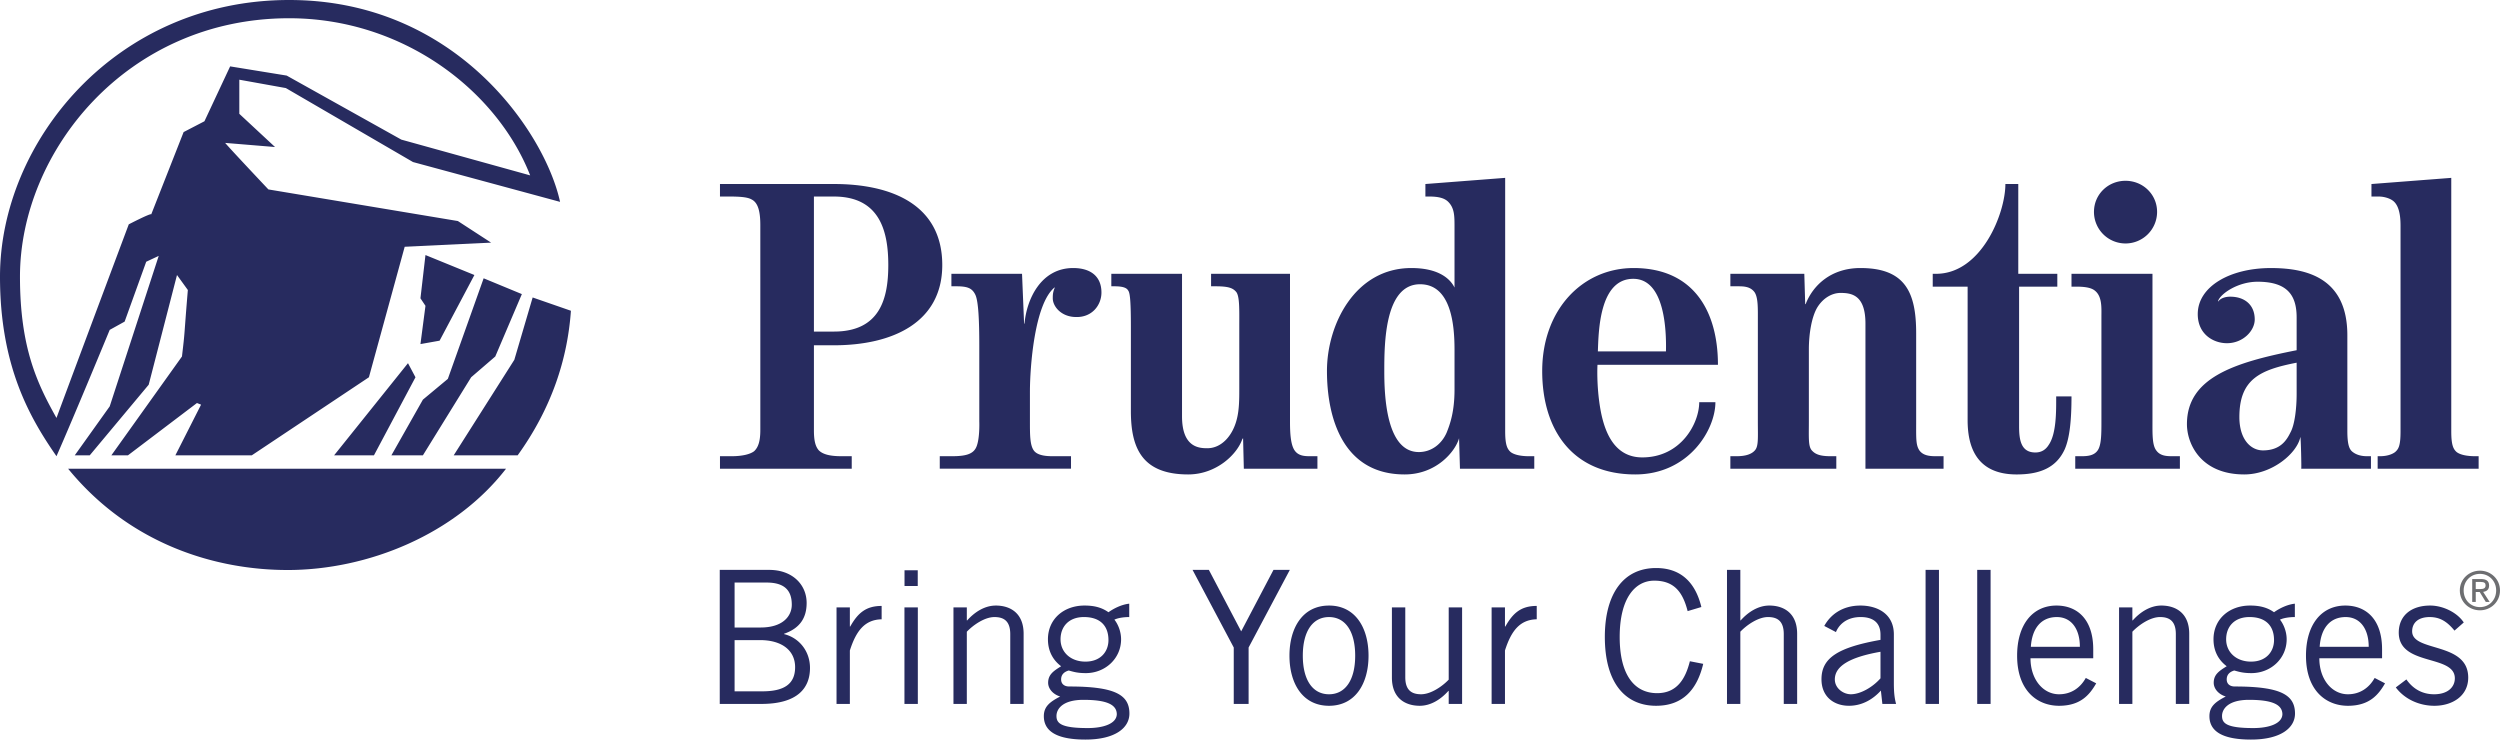 <svg xmlns="http://www.w3.org/2000/svg" viewBox="0 0 361.164 106.842"><path fill="#272b5f" d="M41.776 2.636c-23.526 0-38.89 19.332-38.89 37.335 0 10.324 2.522 15.493 5.273 20.408 3.475-9.37 10.444-27.97 10.444-27.97s3.245-1.683 3.245-1.438l4.679-11.891 3.008-1.561 3.713-7.93 8.167 1.329L57.98 20.17l18.612 5.166c-4.803-12.26-18.367-22.7-34.816-22.7m-.24 79.71c-10.208 0-22.686-3.597-31.697-14.634h63.268c-7.325 9.474-19.923 14.635-31.57 14.635m12.486-16.565h-5.758l10.676-13.315 1.081 2.035-6 11.28zm5.642-42.373l-18.37-10.686-6.721-1.21v4.93l5.16 4.796-7.203-.594s.247.362 6.242 6.72l27.373 4.567 4.804 3.121-12.486.597-5.168 18.852-16.925 11.28H25.333l3.715-7.323-.593-.237-9.974 7.56h-2.395l10.201-14.281c.484-4.095.24-2.285.85-9.605L25.57 39.73l-4.087 15.846-8.522 10.207h-2.164l5.053-7.076 7.08-21.74-1.807.846-3.118 8.648-2.155 1.194s-5.052 12.247-7.69 18.252C4.324 60.38 0 52.937 0 39.971 0 20.525 16.68 0 41.776 0 65.904 0 78.752 19.21 80.91 29.163L59.665 23.41zM71.55 51.5l-3.483 3-6.973 11.281h-4.552l4.552-8.045 3.603-3 5.173-14.531 5.52 2.282-3.84 9.013zm3.23 14.281h-9.237l8.76-13.802 2.647-9.005 5.528 1.92c-.492 6.958-2.774 14.053-7.697 20.887M63.507 49.216l-2.766.492.724-5.527-.724-1.086.724-6.25 7.07 2.884-5.028 9.487zm56.956-20.824h-2.88v19.509h2.88c6.66 0 7.865-4.749 7.865-9.61 0-4.86-1.206-9.899-7.865-9.899m89.665 22.095c0-3.492-.472-9.422-4.978-9.422-5.106 0-5.168 8.516-5.168 12.535 0 3.483.25 11.706 4.989 11.706 1.797 0 3.3-1.135 4.029-2.83.477-1.196 1.128-2.996 1.128-6.182v-5.807zm25.821-10.206c-4.931 0-5.004 7.672-5.113 10.484h9.837c.072-3.041-.17-10.484-4.724-10.484m95.836 12.116c-5.325 1.034-8.273 2.399-8.273 7.862 0 3.188 1.612 4.808 3.41 4.808 2.531 0 3.428-1.492 3.967-2.592.604-1.075.896-3.407.896-5.576v-4.502zm-211.322-2.514h-2.88v12.244c0 1.255.124 2.28.713 2.94.552.536 1.506.84 3.248.84h1.501v1.805h-19.034v-1.805h1.69c1.43 0 2.632-.253 3.243-.722.594-.55.896-1.438.896-3.058V32.53c0-1.922-.302-3.243-1.263-3.717-.59-.347-1.733-.422-3.293-.422h-1.273v-1.808h16.452c8.397 0 15.662 3.009 15.662 11.707 0 8.284-7.145 11.592-15.662 11.592m34.991-4.084c-2.102 0-3.365-1.5-3.365-2.704 0-.425 0-.904.302-1.553h-.06c-2.891 2.394-3.543 11.517-3.543 15.06v4.324c0 1.862 0 3.36.55 4.141.534.775 1.912.84 2.696.84h2.689v1.805h-18.96v-1.805h1.81c1.905 0 2.871-.304 3.35-1.089.667-1.071.55-3.952.55-3.952V49.883c0-3.6-.127-6.3-.55-7.26-.479-1.034-1.198-1.264-2.818-1.264h-.66v-1.804h10.204l.298 7.197h.062c.297-3.473 2.342-8.029 7.028-8.029 2.512 0 4.085 1.194 4.085 3.538 0 1.79-1.329 3.595-3.668 3.538m24.237 21.913l-.107-4.404s-.07.202-.07 0c-.714 2.295-3.777 5.232-7.857 5.232-6.778 0-8.283-3.947-8.283-9.17V47.244c0-3.548-.118-4.869-.362-5.225-.17-.305-.472-.66-2.035-.66h-.43v-1.804h10.214v20.59c0 4.49 2.457 4.61 3.658 4.61 2.042 0 3.66-1.797 4.256-4.193.358-1.39.358-2.934.358-4.5v-8.818c0-2.464.072-4.504-.472-5.1-.482-.555-1.141-.785-3.001-.785h-.602v-1.804h11.402v21.37c0 1.863.13 3.361.664 4.142.535.775 1.383.84 2.222.84h1.076v1.805h-10.63zm31.224 0l-.13-4.404c-.521 1.877-3.243 5.232-7.86 5.232-8.883 0-11.225-8.099-11.225-14.94 0-6.78 4.087-14.877 12.19-14.877 4.026 0 5.647 1.615 6.238 2.819v-8.76c0-1.564 0-2.71-.901-3.618-.536-.538-1.378-.772-2.764-.772h-.541v-1.808l11.524-.889V62.32c0 1.967.31 2.56.794 2.987.536.416 1.55.601 2.634.601h.776v1.805h-10.735zm19.868-15.013s-.177 2.939.412 6.37c.599 3.406 2.045 7.01 6.057 7.01 5.59 0 8.229-4.918 8.229-7.976h2.337c0 4.024-3.892 10.437-11.58 10.437-8.995 0-13.441-6.358-13.441-14.94 0-8.877 5.821-14.877 13.204-14.877 8.756 0 12.184 6.354 12.184 13.976h-17.402zm38.711 15.013v-20.96c0-4.129-1.985-4.434-3.6-4.434-1.157 0-2.467.657-3.36 2.1-.79 1.326-1.215 3.717-1.215 6.07v10.378c0 2.399-.101 3.595.425 4.201.484.536 1.144.84 2.704.84h.836v1.805h-15.306v-1.805h.906c1.325 0 2.165-.304 2.636-.84.544-.606.43-1.802.43-4.2V46.4c0-1.86.055-3.425-.495-4.21-.592-.78-1.49-.83-2.334-.83h-1.143v-1.805h10.682l.128 4.381h.065c1.016-2.639 3.595-5.213 7.915-5.213 6.486 0 8.051 3.538 8.051 9.412v12.79c0 2.34-.062 3.361.467 4.142.547.775 1.566.84 2.349.84h1.141v1.805h-11.282zm28.744-2.714c-1.191 2.522-3.48 3.542-6.898 3.542-6.07 0-7.086-4.37-7.086-7.856V41.41h-5.041v-1.855h.48c6.538 0 10.016-8.7 10.016-12.97h1.862v12.97h5.64v1.855h-5.522v20.165c0 1.935.248 3.792 2.347 3.792.903 0 1.503-.419 1.922-1.08 1.134-1.63 1.089-4.872 1.089-7.017h2.212c0 3.291-.24 6.038-1.02 7.728m1.562 2.714v-1.805h.893c.844 0 1.813-.065 2.347-.84.542-.78.542-2.41.542-4.271V45.744c0-1.203.122-2.884-.911-3.725-.597-.53-1.733-.61-2.817-.61h-.596v-1.854h11.699v21.24c0 1.861-.052 3.491.545 4.272.546.775 1.438.84 2.28.84h1.137v1.805H299.8zm32.646 0c.055 0-.057-4.58-.125-4.58-.471 2.346-4.074 5.408-8.1 5.408-6.293 0-8.285-4.434-8.285-7.26 0-6.66 6.673-8.883 15.848-10.685v-4.74c0-3.232-1.375-5.155-5.638-5.155-2.873 0-5.347 1.743-5.702 2.757v.127c.355-.554 1.139-.724 1.739-.724 2.101 0 3.546 1.19 3.546 3.29 0 1.633-1.689 3.431-4.016 3.431-1.928 0-4.215-1.263-4.215-4.207 0-3.964 4.632-6.65 10.568-6.65 5.276 0 11.043 1.482 11.043 9.711v13.81c0 2.041.297 2.703.786 3.06.538.417 1.264.602 2.043.602h.581v1.805h-10.073zm-25.384-32.54a4.555 4.555 0 0 1-4.556-4.563c0-2.522 2.032-4.491 4.556-4.491 2.52 0 4.562 1.97 4.562 4.49a4.564 4.564 0 0 1-4.562 4.565m36.426 32.539v-1.805h.363c.779 0 1.625-.185 2.162-.601.476-.426.781-.845.781-2.987V32.781c0-.849 0-2.709-.911-3.618-.531-.537-1.548-.77-2.207-.77h-1.083v-1.809l11.53-.889V62.32c0 1.967.291 2.56.777 2.987.537.416 1.554.601 2.695.601h.481v1.805H343.49zM130.672 84.653h1.91v-2.272h-1.91v2.272zm23.779 14.52c-.701 0-1.156-.373-1.156-1.02 0-.617.347-1.074 1.102-1.289.748.215 1.338.378 2.465.378 2.814 0 5.096-2.117 5.096-4.882 0-1.283-.564-2.36-.968-2.839.485-.243 1.343-.378 2.145-.378v-1.931c-1.044.107-2.17.642-3.002 1.236-.91-.646-1.958-.967-3.46-.967-2.975 0-5.282 1.93-5.282 4.88 0 1.529.588 2.896 1.904 3.888-1.069.675-1.876 1.18-1.876 2.389 0 .834.67 1.659 1.74 1.984-1.498.778-2.361 1.45-2.361 2.84 0 2.306 2.093 3.38 6.012 3.38 4.34 0 6.351-1.716 6.351-3.755 0-2.736-2.116-3.914-8.71-3.914zm-1.24-6.813c0-1.824 1.186-3.217 3.38-3.217 2.366 0 3.542 1.286 3.542 3.33 0 1.656-1.127 3.108-3.323 3.108-2.146 0-3.598-1.37-3.598-3.22zm3.917 12.82c-3.86 0-4.504-.698-4.504-1.746 0-.99.858-2.331 3.888-2.331 3.405 0 4.798.699 4.827 2.064-.029 1.367-1.904 2.014-4.211 2.014zm165.706-6.007c-.698 0-1.151-.373-1.151-1.02 0-.617.348-1.074 1.095-1.289.753.215 1.341.378 2.47.378 2.816 0 5.096-2.117 5.096-4.882 0-1.283-.564-2.36-.967-2.839.482-.243 1.342-.378 2.151-.378v-1.931c-1.052.107-2.176.642-3.01 1.236-.912-.646-1.958-.967-3.458-.967-2.977 0-5.284 1.93-5.284 4.88 0 1.529.592 2.896 1.907 3.888-1.075.675-1.876 1.18-1.876 2.389 0 .834.665 1.659 1.74 1.984-1.506.778-2.36 1.45-2.36 2.84 0 2.306 2.09 3.38 6.004 3.38 4.347 0 6.36-1.716 6.36-3.755 0-2.736-2.118-3.914-8.717-3.914zm-1.233-6.813c0-1.824 1.177-3.217 3.378-3.217 2.357 0 3.54 1.286 3.54 3.33 0 1.656-1.127 3.108-3.328 3.108-2.141 0-3.59-1.37-3.59-3.22zm3.914 12.82c-3.863 0-4.508-.698-4.508-1.746 0-.99.863-2.331 3.892-2.331 3.406 0 4.798.699 4.83 2.064-.032 1.367-1.91 2.014-4.214 2.014zm-116.226-6.997c-.885.935-2.545 2.114-3.994 2.114-1.396 0-2.28-.616-2.28-2.464V87.747h-1.932v10.139c0 3.004 1.96 4.075 4.022 4.075 1.585 0 3.033-.91 4.133-2.145h.051v1.876h1.934V87.747h-1.934v10.436zm30.117 1.955c-3.218 0-5.417-2.519-5.417-8.122 0-5.558 2.2-8.13 4.991-8.13 2.893 0 4.126 1.664 4.825 4.4l1.983-.592c-.858-3.539-2.948-5.632-6.542-5.632-4.666 0-7.402 3.65-7.402 9.954 0 6.784 3.054 9.945 7.402 9.945 3.97 0 5.953-2.467 6.81-6.058l-1.928-.375c-.593 2.358-1.748 4.61-4.722 4.61zm-21.935-9.63h-.056v-2.761h-1.929v13.945h1.93v-7.72c.911-2.87 2.172-4.45 4.589-4.506v-1.93c-2.312 0-3.46 1.071-4.534 2.973zm38.133-3.027c-1.582 0-3.03.911-4.132 2.143h-.054v-7.295h-1.928v19.363h1.928v-10.43c.888-.935 2.552-2.119 4.004-2.119 1.389 0 2.27.618 2.27 2.467v10.082h1.933V91.56c0-3.01-1.958-4.079-4.02-4.079zm56.636 0c-1.58 0-3.027.911-4.13 2.143h-.056v-1.877h-1.924v13.945h1.924v-10.43c.888-.935 2.55-2.119 3.999-2.119 1.393 0 2.28.618 2.28 2.467v10.082h1.935V91.56c0-3.01-1.963-4.079-4.028-4.079zm-38.643 4.181c0-3.055-2.469-4.18-4.827-4.18-2.628 0-4.346 1.337-5.227 2.947l1.688.886c.373-.943 1.42-2.172 3.568-2.172 1.661 0 2.866.698 2.866 2.551v.746c-6.194 1.101-8.525 2.63-8.525 5.688 0 2.55 1.821 3.833 3.968 3.833 2.09 0 3.648-1.126 4.614-2.197l.214 1.928h1.981c-.19-.72-.32-1.47-.32-3.002v-7.028zm-1.932 6.333c-1.126 1.283-2.895 2.302-4.286 2.302-1.077 0-2.31-.855-2.31-2.145 0-1.93 2.173-3.215 6.596-3.993v3.836zm13.974 3.697h1.933V82.33h-1.933v19.363zm-7.46 0h1.935V82.33h-1.934v19.363zM183.974 82.33l-4.666 8.879-4.668-8.879h-2.356l5.95 11.212v8.151h2.146v-8.151l5.955-11.212h-2.361zm-53.313 19.363h1.934V87.747h-1.934v13.945zm13.196-14.21c-1.583 0-3.028.91-4.13 2.142h-.055v-1.877h-1.93v13.945h1.93v-10.43c.887-.935 2.546-2.119 3.995-2.119 1.397 0 2.28.618 2.28 2.467v10.082h1.931V91.56c0-3.01-1.954-4.079-4.021-4.079zm48.138 0c-3.806 0-5.713 3.218-5.713 7.242 0 4.021 1.907 7.237 5.713 7.237 3.805 0 5.711-3.216 5.711-7.237 0-4.024-1.906-7.243-5.71-7.243zm0 12.815c-2.305 0-3.784-1.982-3.784-5.573 0-3.598 1.478-5.58 3.784-5.58 2.308 0 3.782 1.982 3.782 5.58 0 3.591-1.474 5.573-3.782 5.573zm147.201 0c-2.31 0-4.132-2.145-4.132-5.2h9.063v-1.29c0-4.449-2.413-6.326-5.307-6.326-3.436 0-5.685 2.733-5.685 7.243 0 5.092 2.947 7.237 6.061 7.237 3.161 0 4.446-1.664 5.36-3.243l-1.5-.78c-.805 1.448-2.148 2.359-3.86 2.359zm-.326-11.153c2.092 0 3.327 1.715 3.327 4.292h-7.082c.161-2.577 1.424-4.293 3.755-4.293zM122.83 90.51h-.054v-2.762h-1.926v13.945h1.926v-7.72c.915-2.87 2.173-4.45 4.59-4.506v-1.93c-2.309 0-3.461 1.071-4.536 2.973zm174.635 9.788c-2.306 0-4.128-2.145-4.128-5.2h9.063v-1.29c0-4.449-2.414-6.326-5.308-6.326-3.436 0-5.688 2.733-5.688 7.243 0 5.092 2.952 7.237 6.06 7.237 3.164 0 4.452-1.664 5.365-3.243l-1.505-.78c-.799 1.448-2.14 2.359-3.86 2.359zm-.321-11.153c2.091 0 3.326 1.715 3.326 4.292h-7.081c.16-2.577 1.422-4.293 3.755-4.293zm-183.86 2.466l-.025-.05c2.332-.803 3.272-2.333 3.272-4.454 0-2.63-2.038-4.777-5.415-4.777h-7.137v19.363h6.007c5.254 0 7.03-2.306 7.03-5.2 0-2.416-1.56-4.347-3.732-4.882zm-7.161-7.453h4.612c2.47 0 3.651 1.018 3.651 3.198 0 1.628-1.261 3.297-4.506 3.297h-3.757v-6.495zm4.025 15.714h-4.025v-7.397h3.702c3.057 0 5.042 1.443 5.042 3.91 0 2.416-1.558 3.487-4.719 3.487zm238.324-8.663c0-1.232.884-2.064 2.523-2.064 1.5 0 2.52.644 3.595 1.957l1.338-1.178c-.939-1.426-2.95-2.416-4.773-2.442-2.683-.029-4.534 1.338-4.615 3.754-.161 5.098 8.1 3.22 8.1 6.76 0 1.178-.914 2.302-3.004 2.302-1.742 0-3.082-.825-3.996-2.145l-1.53 1.156c1.29 1.714 3.407 2.653 5.58 2.653 2.523 0 4.882-1.37 4.882-4.075 0-5.203-8.1-3.647-8.1-6.678z"/><path fill="#6D6E71" d="M358.269 82.441c1.56 0 2.895 1.212 2.895 2.857 0 1.66-1.336 2.872-2.895 2.872-1.575 0-2.91-1.212-2.91-2.872 0-1.645 1.335-2.857 2.91-2.857zm0 .463c-1.328 0-2.355 1.028-2.355 2.394 0 1.397 1.027 2.409 2.355 2.409 1.312 0 2.34-1.012 2.34-2.41 0-1.365-1.028-2.393-2.34-2.393zm-.61 4.054h-.51v-3.305h1.267c.787 0 1.173.293 1.173.942 0 .594-.37.85-.864.91l.941 1.453h-.556l-.88-1.437h-.57v1.437zm0-1.853h.602c.618 0 .82-.178.82-.54 0-.317-.156-.495-.735-.495h-.687v1.035z"/></svg>